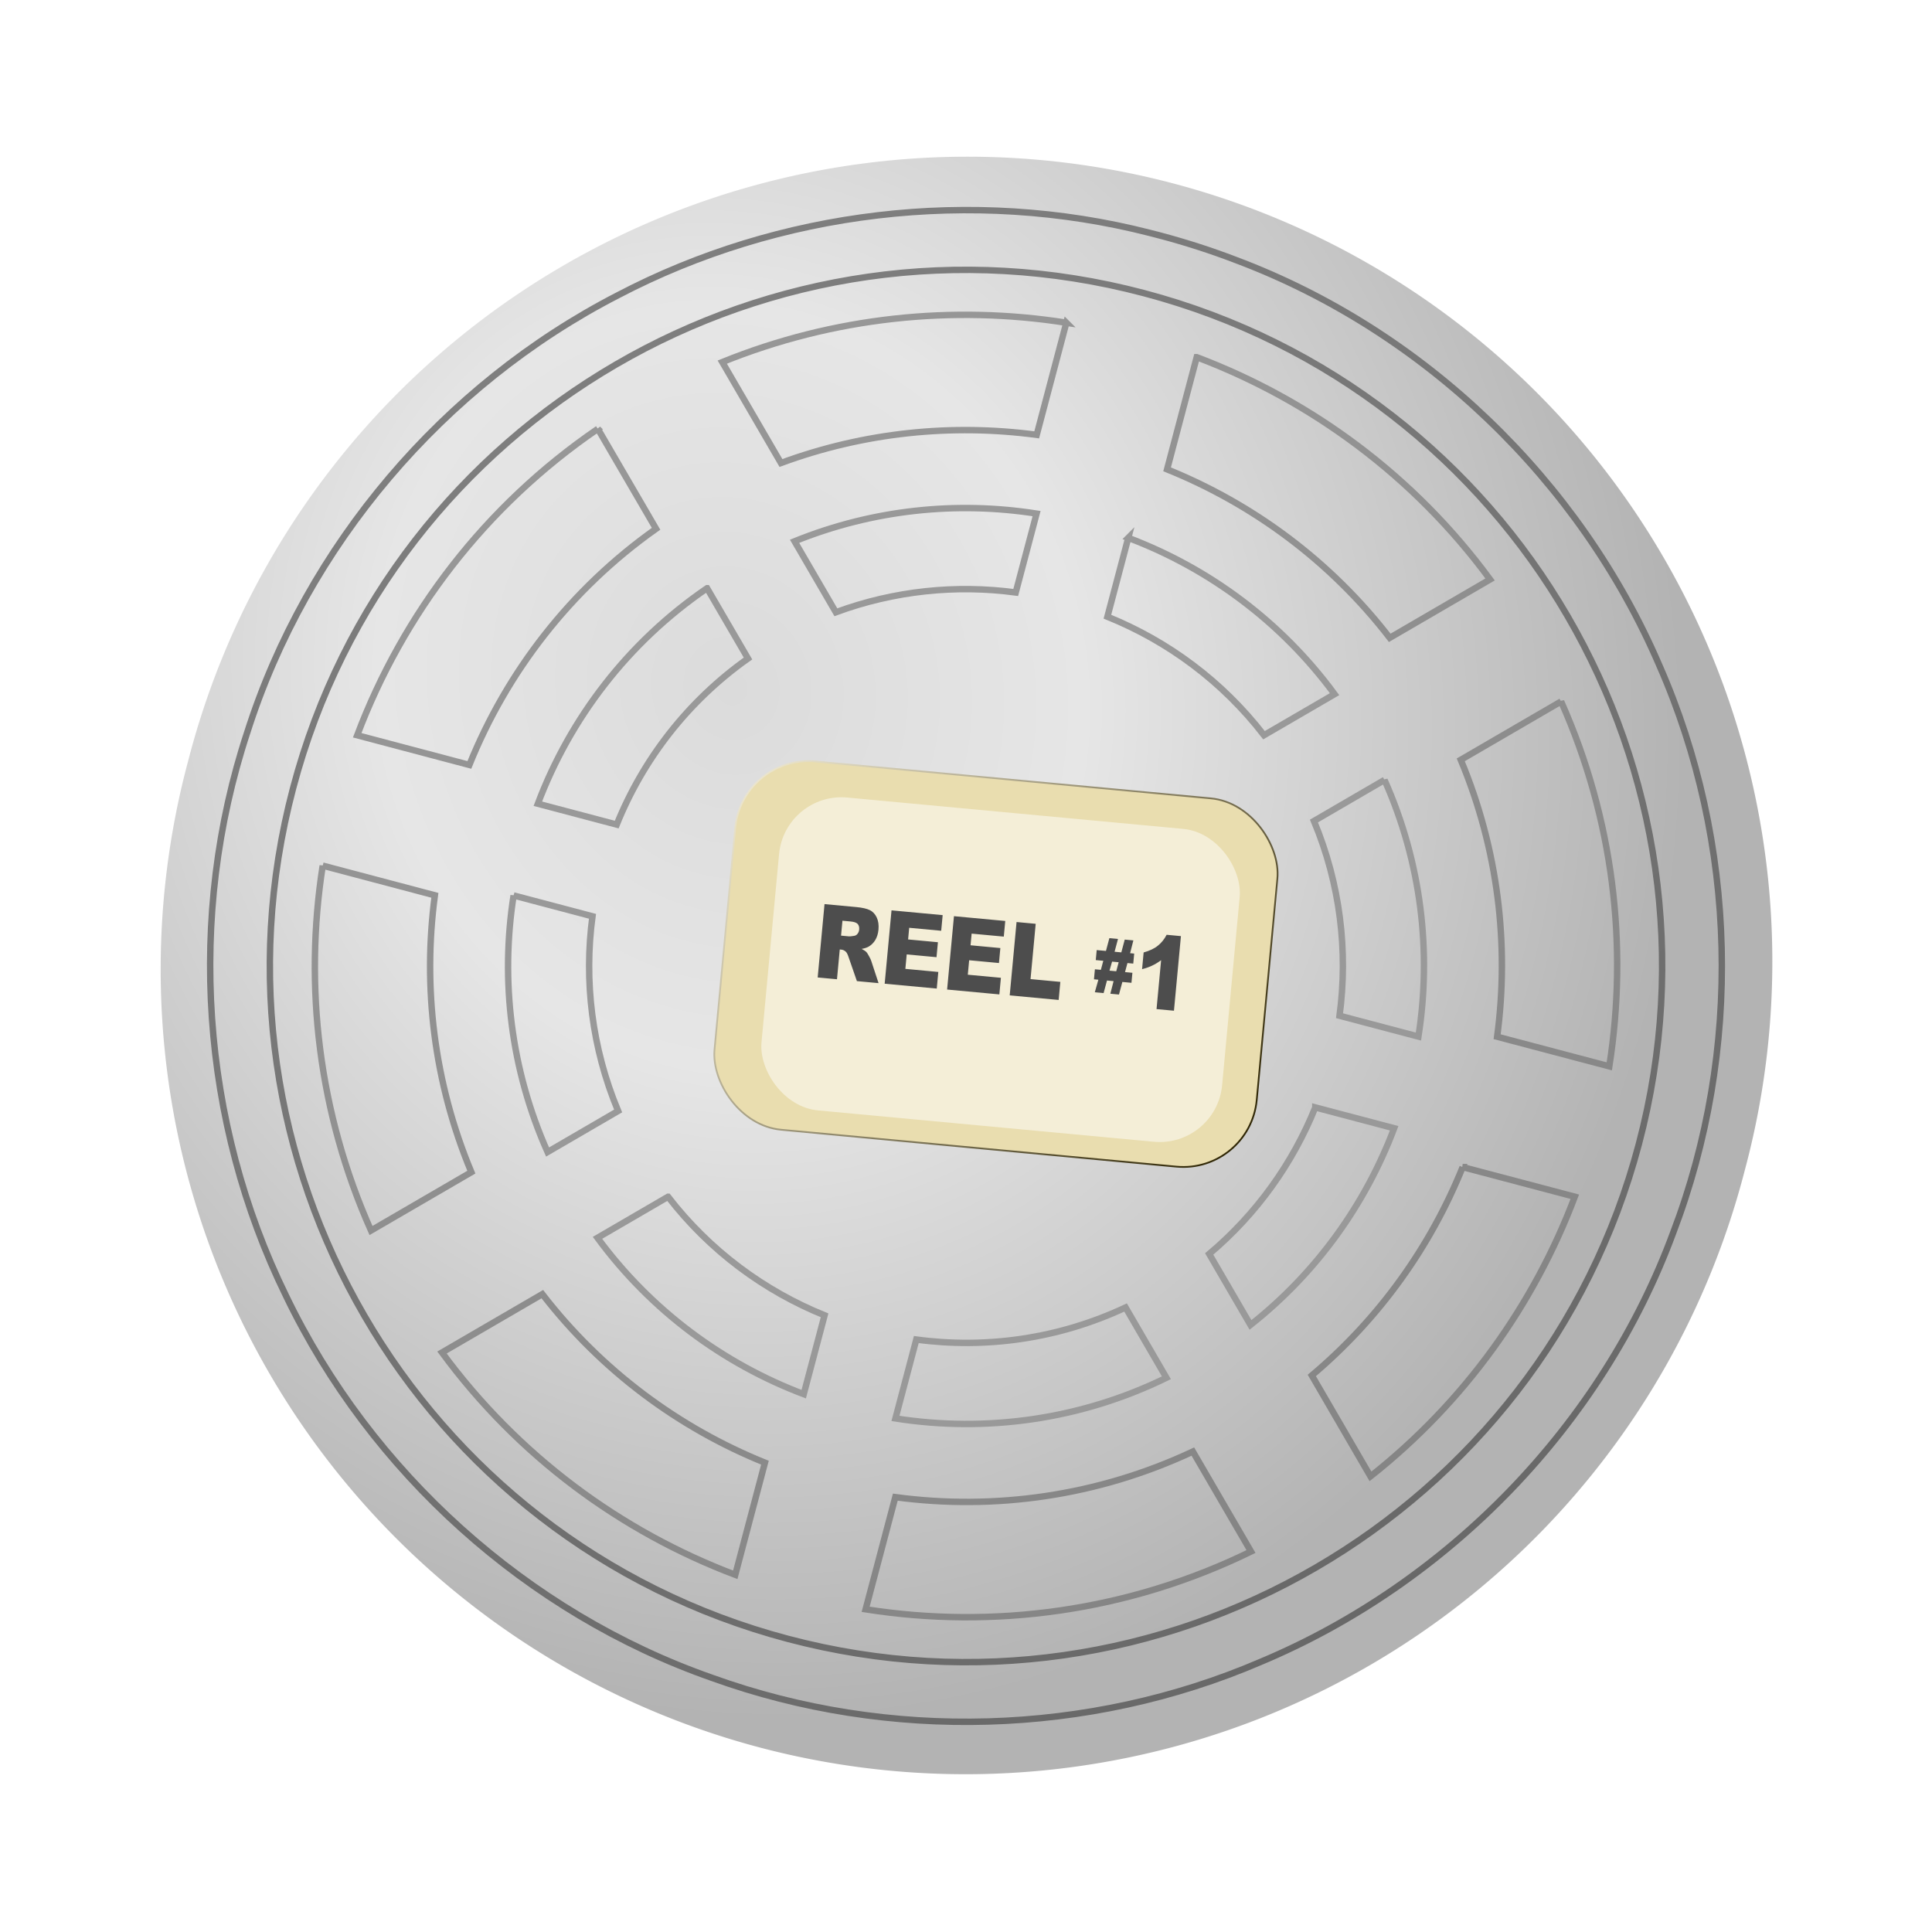 <svg:svg xmlns:dc="http://purl.org/dc/elements/1.1/" xmlns:ns1="http://sodipodi.sourceforge.net/DTD/sodipodi-0.dtd" xmlns:ns2="http://www.inkscape.org/namespaces/inkscape" xmlns:ns3="http://www.w3.org/1999/xlink" xmlns:ns5="http://creativecommons.org/ns#" xmlns:rdf="http://www.w3.org/1999/02/22-rdf-syntax-ns#" xmlns:svg="http://www.w3.org/2000/svg" height="424.395" id="svg2" version="1.0" viewBox="-35.33 -35.331 424.395 424.395" width="424.395" ns1:docname="filmcanister.svg" ns1:version="0.32" ns2:output_extension="org.inkscape.output.svg.inkscape" ns2:version="0.46">
  <svg:defs id="defs5">
    <svg:linearGradient id="linearGradient3593" ns2:collect="always">
      <svg:stop id="stop3595" offset="0" style="stop-color:#f4eed7" />
      <svg:stop id="stop3597" offset="1" style="stop-color:#2b2200" />
    </svg:linearGradient>
    <svg:radialGradient cx="204.35" cy="264.41" gradientTransform="matrix(.675 1.1 -1 .614 267.06 -197.7)" gradientUnits="userSpaceOnUse" id="radialGradient2421" r="385.52" ns2:collect="always">
      <svg:stop id="stop2415" offset="0" style="stop-color:#dbdbdb" />
      <svg:stop id="stop3231" offset=".37" style="stop-color:#e6e6e6" />
      <svg:stop id="stop2417" offset="1" style="stop-color:#b3b3b3" />
    </svg:radialGradient>
    <svg:filter height="1.294" id="filter3577" width="1.2" x="-.1" y="-.147" ns2:collect="always">
      <svg:feGaussianBlur id="feGaussianBlur3579" stdDeviation="11.244" ns2:collect="always" />
    </svg:filter>
    <svg:linearGradient gradientUnits="userSpaceOnUse" id="linearGradient3609" x1="946.32" x2="1252.2" y1="104.37" y2="321.1" ns2:collect="always" ns3:href="#linearGradient3593" />
    <svg:linearGradient gradientTransform="matrix(.455 .12 -.12 .455 43.102 -53.064)" gradientUnits="userSpaceOnUse" id="linearGradient2425" x1="137.83" x2="722.1" y1="164.79" y2="734.08" ns2:collect="always">
      <svg:stop id="stop3219" offset="0" style="stop-color:#999999" />
      <svg:stop id="stop3221" offset="1" style="stop-color:#808080" />
    </svg:linearGradient>
    <svg:linearGradient gradientTransform="matrix(.455 .12 -.12 .455 43.102 -53.064)" gradientUnits="userSpaceOnUse" id="linearGradient2428" x1="257.68" x2="569.29" y1="227.72" y2="572.28" ns2:collect="always">
      <svg:stop id="stop3643" offset="0" style="stop-color:#999999" />
      <svg:stop id="stop3645" offset="1" style="stop-color:#999999" />
    </svg:linearGradient>
    <svg:linearGradient gradientTransform="matrix(.455 .12 -.12 .455 43.102 -53.064)" gradientUnits="userSpaceOnUse" id="linearGradient2431" x1="92.884" x2="683.15" y1="149.81" y2="725.09" ns2:collect="always">
      <svg:stop id="stop3203" offset="0" style="stop-color:#808080" />
      <svg:stop id="stop3205" offset="1" style="stop-color:#666666" />
    </svg:linearGradient>
  </svg:defs>
  <ns1:namedview bordercolor="#666666" borderopacity="1.0" gridtolerance="10.0" guidetolerance="10.0" id="base" objecttolerance="10.0" pagecolor="#ffffff" showgrid="false" ns2:current-layer="g3601" ns2:cx="176.86723" ns2:cy="176.86723" ns2:pageopacity="0.0" ns2:pageshadow="2" ns2:window-height="480" ns2:window-width="640" ns2:zoom="0.75480346" />
  <svg:path d="m668.16 289.14a385.02 385.02 0 1 1 -770.03 0 385.02 385.02 0 1 1 770.03 0z" id="path2411" style="fill-rule:evenodd;fill:url(#radialGradient2421)" transform="matrix(.444 .117 -.117 .444 85.091 15.241)" ns1:cx="283.14606" ns1:cy="289.13858" ns1:rx="385.01874" ns1:ry="385.01874" ns1:type="arc" />
  <svg:path d="m219.62 16.441c-0.8-0.214-1.59-0.414-2.39-0.617-38.92-9.966-81.38-4.881-116.85 13.715-38.309 19.716-68.327 54.941-81.403 96.021-13.306 40.35-10.195 85.59 8.507 123.73 18.626 38.74 52.961 69.74 93.636 83.96 38.78 13.99 82.69 12.72 120.47-3.52 41.32-17.31 75.06-52.16 90.61-94.25 15.25-39.94 14.17-85.63-3.07-124.74-17.41-40.477-51.65-73.454-93-88.961-5.4-2.073-10.92-3.843-16.51-5.338zm-3.67 12.618c81.59 21.574 130.3 105.3 108.73 186.89-21.58 81.59-105.3 130.3-186.9 108.73-81.588-21.58-130.3-105.3-108.72-186.9 21.573-81.588 105.3-130.3 186.89-108.72z" id="path2384" style="stroke:url(#linearGradient2431);stroke-width:1.411;fill:none" />
  <svg:path d="m192.37 77.489c-17.55-2.75-35.92-0.895-53.16 6.084l9.07 15.59c12.88-4.751 26.44-6.099 39.51-4.349l4.58-17.325zm20.14 5.326l-4.58 17.325c13.27 5.36 25.23 14.16 34.4 26.03l15.5-9.02c-11.78-16.01-27.66-27.659-45.32-34.335zm-92.52 11.069c-17.48 11.956-30.114 28.656-37.175 47.336l17.325 4.58c5.77-14.29 15.55-27.07 28.84-36.48l-8.99-15.436zm148.81 42.116l-15.5 9.02c5.78 13.84 7.52 28.59 5.62 42.77l17.33 4.58c2.92-18.65 0.64-38.21-7.45-56.37zm-191.31 25.37c-2.919 18.64-0.636 38.2 7.46 56.36l15.501-9.02c-5.783-13.84-7.533-28.59-5.636-42.76l-17.325-4.58zm176.11 46.56c-4.94 12.23-12.82 23.35-23.31 32.19l9.07 15.59c14.59-11.53 25.28-26.58 31.56-43.2l-17.32-4.58zm-41.68 43.95c-14.75 6.91-30.7 9.09-45.97 7.04l-4.58 17.33c19.73 3.09 40.49 0.36 59.52-8.93l-8.97-15.44zm-100.5-24.32l-15.506 9.02c11.786 16.01 27.656 27.66 45.306 34.34l4.58-17.32c-13.26-5.36-25.22-14.18-34.38-26.04z" id="path2406" style="stroke:url(#linearGradient2428);stroke-width:1.411;fill:none" />
  <svg:path d="m198.91 35.558c-24.96-3.91-51.07-1.272-75.58 8.652l12.89 22.167c18.31-6.755 37.59-8.672 56.18-6.184l6.51-24.635zm28.64 7.573l-6.51 24.635c18.86 7.615 35.87 20.137 48.91 37.014l22.04-12.825c-16.75-22.769-39.34-39.331-64.44-48.824zm-131.55 15.741c-24.862 17.004-42.823 40.745-52.865 67.308l24.635 6.52c8.204-20.33 22.109-38.497 41.014-51.873l-12.784-21.955zm211.59 59.888l-22.04 12.82c8.22 19.68 10.69 40.65 7.99 60.82l24.64 6.51c4.15-26.52 0.92-54.33-10.59-80.15zm-272.03 36.06c-4.15 26.52-0.904 54.33 10.608 80.15l22.041-12.82c-8.223-19.68-10.712-40.65-8.014-60.81l-24.635-6.52zm250.41 66.22c-7.02 17.38-18.22 33.19-33.14 45.77l12.89 22.17c20.75-16.41 35.95-37.8 44.88-61.43l-24.63-6.51zm-59.27 62.49c-20.97 9.82-43.64 12.93-65.36 10.01l-6.52 24.64c28.07 4.4 57.58 0.52 84.65-12.69l-12.77-21.96zm-142.9-34.58l-22.041 12.82c16.756 22.77 39.322 39.34 64.422 48.83l6.52-24.63c-18.86-7.62-35.863-20.15-48.901-37.02z" id="path3615" style="stroke:url(#linearGradient2425);stroke-width:1.411;fill:none" />
  <svg:g id="g3601" transform="matrix(.375 .035 -.035 .375 -237.94 55.836)">
    <svg:g id="g3581" style="stroke:url(#linearGradient3609)" transform="translate(38.136 2.119)">
      <svg:rect height="215.73" id="rect3233" ry="43.004" style="fill-rule:evenodd;stroke:url(#linearGradient3609);stroke-width:1px;fill:#e9ddaf" width="317.6" x="946.82" y="104.87" />
      <svg:rect height="183.27" id="rect3235" ry="36.533" style="fill-rule:evenodd;filter:url(#filter3577);stroke:url(#linearGradient3609);stroke-width:.85px;fill:#f4eed7" width="269.81" x="973.71" y="124.1" />
    </svg:g>
    <svg:path d="m1132.7 213.32v-39.46h20.3c3.8 0 6.7 0.32 8.7 0.97 2 0.64 3.6 1.85 4.8 3.6 1.2 1.74 1.8 3.87 1.8 6.38 0 2.19-0.5 4.08-1.4 5.68-0.9 1.58-2.2 2.86-3.8 3.85-1.1 0.63-2.5 1.15-4.3 1.56 1.4 0.49 2.5 0.97 3.2 1.45 0.4 0.33 1.1 1.02 1.9 2.08 0.9 1.06 1.4 1.87 1.7 2.45l5.9 11.44h-13.8l-6.5-12.06c-0.8-1.56-1.5-2.58-2.2-3.04-0.9-0.61-1.9-0.92-3-0.92h-1v16.02h-12.3m12.3-23.47h5.1c0.5 0 1.6-0.18 3.2-0.54 0.8-0.16 1.5-0.58 2-1.24s0.8-1.43 0.8-2.29c0-1.27-0.4-2.25-1.2-2.93-0.9-0.68-2.4-1.02-4.6-1.02h-5.3v8.02m30.4-15.99h32.6v8.42h-20.4v6.27h19v8.05h-19v7.78h21v8.94h-33.2v-39.46m39.8 0h32.7v8.42h-20.5v6.27h19v8.05h-19v7.78h21.1v8.94h-33.3v-39.46m39.9 0h12.2v29.74h19v9.72h-31.2v-39.46m56.1 21.3l1-4.94h-4.8v-5.39h5.9l1.4-6.99h5.5l-1.4 6.99h4.3l1.4-6.99h5.5l-1.3 6.99h2.6v5.39h-3.7l-1 4.94h4.7v5.39h-5.8l-1.4 6.88h-5.5l1.3-6.88h-4.2l-1.4 6.88h-5.6l1.5-6.88h-2.8v-5.39h3.8m5.5 0h4.3l1-4.94h-4.2l-1.1 4.94m43.1-21.97v40.13h-11.1v-26.3c-1.8 1.36-3.6 2.47-5.3 3.31-1.6 0.84-3.7 1.65-6.2 2.42v-8.99c3.7-1.2 6.6-2.64 8.6-4.33 2.1-1.69 3.7-3.77 4.9-6.24h9.1" id="text3585" style="fill:#4d4d4d" transform="scale(.919 1.089)" />
  </svg:g>
</svg:svg>